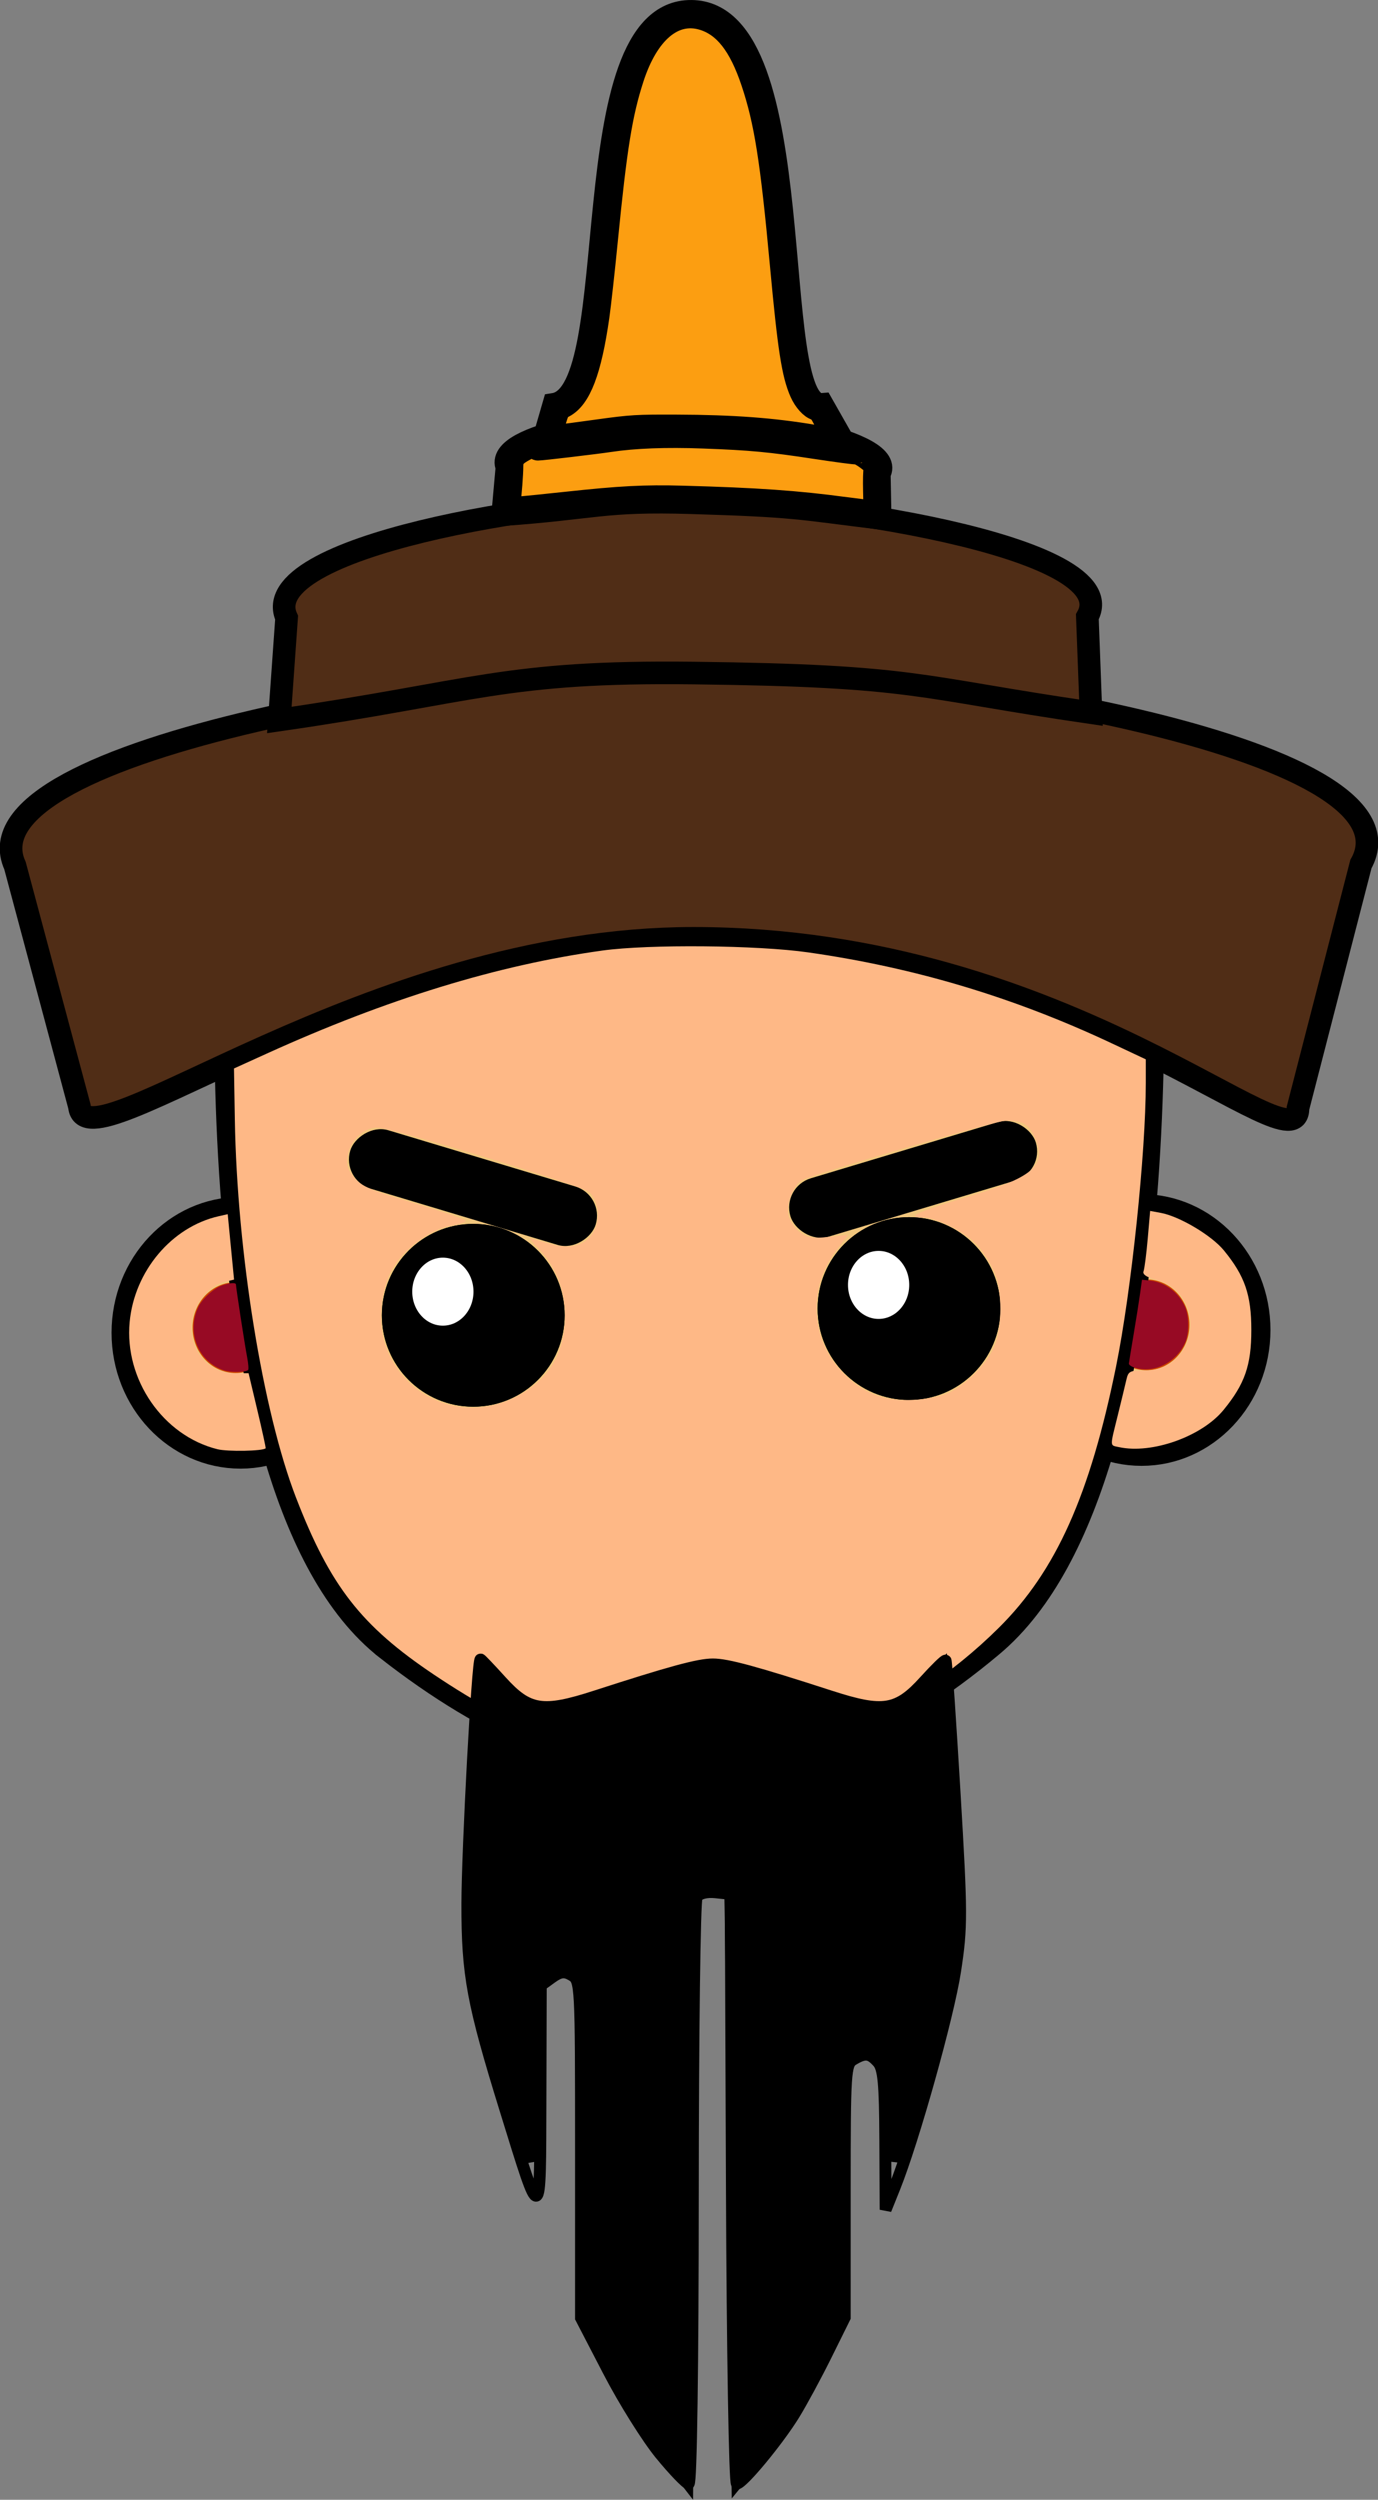 <?xml version="1.0" encoding="UTF-8" standalone="no"?>
<!-- Created with Inkscape (http://www.inkscape.org/) -->

<svg
   width="112.942mm"
   height="204.859mm"
   viewBox="0 0 112.942 204.859"
   version="1.1"
   id="svg1"
   xml:space="preserve"
   inkscape:version="1.3.2 (091e20e, 2023-11-25)"
   sodipodi:docname="noMus.svg"
   inkscape:export-filename="genghis.png"
   inkscape:export-xdpi="72.571426"
   inkscape:export-ydpi="72.571426"
   xmlns:inkscape="http://www.inkscape.org/namespaces/inkscape"
   xmlns:sodipodi="http://sodipodi.sourceforge.net/DTD/sodipodi-0.dtd"
   xmlns="http://www.w3.org/2000/svg"
   xmlns:svg="http://www.w3.org/2000/svg"><rect x="0" y="0" width="112.942" height="204.859" fill="#808080" stroke="none"/><sodipodi:namedview
     id="namedview1"
     pagecolor="#ffffff"
     bordercolor="#000000"
     borderopacity="0.25"
     inkscape:showpageshadow="2"
     inkscape:pageopacity="0.0"
     inkscape:pagecheckerboard="0"
     inkscape:deskcolor="#d1d1d1"
     inkscape:document-units="mm"
     inkscape:zoom="0.44184662"
     inkscape:cx="-259.1397"
     inkscape:cy="647.28344"
     inkscape:window-width="1440"
     inkscape:window-height="847"
     inkscape:window-x="0"
     inkscape:window-y="25"
     inkscape:window-maximized="0"
     inkscape:current-layer="g11"
     showgrid="true"><inkscape:grid
       id="grid23"
       units="mm"
       originx="-55.775"
       originy="-15.284"
       spacingx="1"
       spacingy="1"
       empcolor="#0099e5"
       empopacity="0.302"
       color="#0099e5"
       opacity="0.149"
       empspacing="5"
       dotted="false"
       gridanglex="30"
       gridanglez="30"
       visible="true" /></sodipodi:namedview><defs
     id="defs1" /><g
     inkscape:label="Layer 1"
     inkscape:groupmode="layer"
     id="layer1"
     transform="translate(-55.775,-15.284)"><g
       id="g11"
       transform="translate(2.156,-4.851)"><ellipse
         style="fill:#f1c67d;fill-opacity:1;stroke:#000000;stroke-width:1.852;stroke-dasharray:none;stroke-opacity:1"
         id="path31"
         cx="147.18"
         cy="129.129"
         rx="9.641"
         ry="10.208"
         inkscape:label="path31" /><ellipse
         style="fill:#ce4400;fill-opacity:1;stroke:#000000;stroke-width:0;stroke-dasharray:none;stroke-opacity:1"
         id="path32"
         cx="147.575"
         cy="128.706"
         rx="3.529"
         ry="3.72"
         inkscape:label="path32" /><ellipse
         style="fill:#f1c67d;fill-opacity:1;stroke:#000000;stroke-width:1.852;stroke-dasharray:none;stroke-opacity:1"
         id="ellipse32"
         cx="-73.329"
         cy="129.357"
         rx="9.641"
         ry="10.208"
         inkscape:label="path31"
         transform="scale(-1,1)" /><ellipse
         style="fill:#ce4400;fill-opacity:1;stroke:#000000;stroke-width:0;stroke-dasharray:none;stroke-opacity:1"
         id="ellipse33"
         cx="-72.934"
         cy="128.935"
         rx="3.529"
         ry="3.72"
         inkscape:label="path32"
         transform="scale(-1,1)" /><path
         style="fill:#f1c67d;fill-opacity:1;stroke:#000000;stroke-width:1.852;stroke-dasharray:none;stroke-opacity:1"
         d="m 85.302,155.252 c 16.913,13.242 32.877,13.803 49.65,-0.277 16.773,-14.079 12.735,-65.164 12.735,-65.164 H 72.567 c 0,0 -4.178,52.198 12.735,65.44 z"
         id="path27"
         sodipodi:nodetypes="zzccz"
         inkscape:highlight-color="#ffffff" /><path
         style="fill:#502d16;stroke:#000000;stroke-width:1.852;stroke-dasharray:none;stroke-opacity:1"
         d="m 60.131,110.821 c 0.483,5.162 23.555,-13.786 50.316,-13.79 30.893,-0.004 49.56,19.251 49.557,13.915 l 5.157,-20 c 5.491,-9.733 -35.988,-16.232 -54.834,-16.245 -17.028,-0.012 -59.934,6.572 -55.48,16.371 z"
         id="path23"
         sodipodi:nodetypes="csccscc" /><path
         style="fill:#502d16;stroke:#000000;stroke-width:1.852;stroke-dasharray:none;stroke-opacity:1"
         d="m 76.514,79.139 c 15.989,-2.301 18.411,-4.033 33.958,-3.848 18.378,0.218 18.208,1.16 32.563,3.25 l -0.296,-7.861 c 3.267,-5.791 -22.719,-9.657 -33.931,-9.665 -10.13,-0.007 -34.349,3.91 -31.699,9.74 z"
         id="path24"
         sodipodi:nodetypes="csccscc" /><path
         style="fill:#dcb42c;stroke:#000000;stroke-width:1.852;stroke-dasharray:none;stroke-opacity:1"
         d="m 94.818,62.316 c 7.619,-0.542 8.221,-1.202 15.45,-0.982 8.545,0.26 8.598,0.428 15.491,1.278 l -0.07,-3.658 c 1.569,-2.665 -10.482,-4.687 -15.696,-4.787 -4.711,-0.09 -16.008,1.522 -14.826,4.256 z"
         id="path25"
         sodipodi:nodetypes="csccscc"
         inkscape:transform-center-x="0.064323573"
         inkscape:transform-center-y="0.24152185" /><path
         style="fill:#dcb42c;stroke:#000000;stroke-width:1.852;stroke-dasharray:none;stroke-opacity:1"
         d="m 98.09,56.451 c 6.13,-0.542 6.615,-1.203 12.432,-0.982 6.876,0.26 6.918,0.428 12.465,1.279 l -1.975,-3.477 c -4.636,0.372 -0.654,-32.128 -10.725,-32.209 -9.96,-0.08 -5.255,31.261 -11.275,32.209 z"
         id="path26"
         sodipodi:nodetypes="csccscc"
         inkscape:transform-center-x="0.051777433"
         inkscape:transform-center-y="0.24169127" /><circle
         style="fill:#000000;fill-opacity:1;stroke:#000000;stroke-width:0.572;stroke-dasharray:none;stroke-opacity:1"
         id="path28"
         cx="92.408"
         cy="127.925"
         r="7.204" /><circle
         style="fill:#000000;fill-opacity:1;stroke:#000000;stroke-width:0.572;stroke-dasharray:none;stroke-opacity:1"
         id="circle29"
         cx="92.408"
         cy="127.925"
         r="7.204" /><ellipse
         style="fill:#ffffff;fill-opacity:1;stroke:#000000;stroke-width:0.794;stroke-dasharray:none;stroke-opacity:1"
         id="path29"
         cx="89.917"
         cy="125.987"
         rx="2.907"
         ry="3.184" /><circle
         style="fill:#000000;fill-opacity:1;stroke:#000000;stroke-width:0.572;stroke-dasharray:none;stroke-opacity:1"
         id="circle30"
         cx="128.123"
         cy="127.372"
         r="7.204" /><circle
         style="fill:#000000;fill-opacity:1;stroke:#000000;stroke-width:0.572;stroke-dasharray:none;stroke-opacity:1"
         id="circle31"
         cx="128.123"
         cy="127.372"
         r="7.204" /><ellipse
         style="fill:#ffffff;fill-opacity:1;stroke:#000000;stroke-width:0.794;stroke-dasharray:none;stroke-opacity:1"
         id="ellipse31"
         cx="125.631"
         cy="125.434"
         rx="2.907"
         ry="3.184" /><rect
         style="fill:#000000;fill-opacity:1;stroke:#000000;stroke-width:0;stroke-dasharray:none;stroke-opacity:1"
         id="rect33"
         width="21"
         height="5"
         x="78.912"
         y="146.318"
         ry="2.5"
         transform="rotate(-16.727)" /><rect
         style="fill:#000000;fill-opacity:1;stroke:#000000;stroke-width:0;stroke-dasharray:none;stroke-opacity:1"
         id="rect34"
         width="21"
         height="5"
         x="-132.746"
         y="83.358"
         ry="2.5"
         transform="matrix(-0.958,-0.288,-0.288,0.958,0,0)" /><path
         style="fill:#feb886;fill-opacity:1;stroke:#000000;stroke-width:0;stroke-dasharray:none;stroke-opacity:1"
         d="m 107.824,164.7 c -6.159,-0.543 -11.842,-2.774 -18.614,-7.31 -5.989,-4.011 -8.526,-7.265 -11.334,-14.536 -2.72,-7.044 -4.829,-20.077 -5.009,-30.965 l -0.07,-4.192 2.694,-1.223 c 9.851,-4.473 18.92,-7.256 27.511,-8.442 3.819,-0.527 12.673,-0.446 16.875,0.154 8.729,1.247 16.846,3.68 24.866,7.452 l 2.787,1.311 v 1.92 c 0,5.747 -1.186,17.072 -2.433,23.231 -2.137,10.555 -4.926,16.778 -9.601,21.421 -7.759,7.706 -18.382,11.997 -27.673,11.178 z M 95.84,134.649 c 2.721,-1.359 4.078,-3.566 4.096,-6.657 0.012,-2.071 -0.757,-4.063 -2.109,-5.459 -0.491,-0.507 -0.835,-0.92 -0.765,-0.919 0.07,0.002 0.758,0.195 1.53,0.429 1.801,0.546 3.092,0.18 3.732,-1.057 0.53,-1.025 0.34,-2.484 -0.412,-3.164 -0.594,-0.538 -16.202,-5.286 -17.376,-5.286 -1.095,0 -2.223,1.067 -2.417,2.285 -0.128,0.806 -0.018,1.177 0.548,1.85 0.595,0.707 1.393,1.042 4.976,2.092 2.347,0.688 4.214,1.338 4.148,1.445 -0.066,0.107 -0.618,0.274 -1.226,0.372 -1.567,0.251 -3.712,1.793 -4.68,3.367 -1.092,1.774 -1.357,4.68 -0.607,6.644 1.637,4.288 6.423,6.127 10.561,4.059 z m 35.576,-0.381 c 1.434,-0.697 3.035,-2.314 3.665,-3.7 0.707,-1.558 0.712,-4.72 0.008,-6.263 -0.284,-0.624 -0.859,-1.539 -1.277,-2.034 -0.917,-1.086 -3.372,-2.362 -4.546,-2.362 -1.488,0 -0.462,-0.468 3.799,-1.733 5.43,-1.612 6.503,-2.644 5.257,-5.053 -0.469,-0.907 -0.945,-1.155 -2.216,-1.155 -0.845,0 -15.67,4.32 -16.75,4.881 -0.706,0.366 -1.305,1.893 -1.121,2.854 0.083,0.432 0.486,1.052 0.896,1.377 0.631,0.5 0.995,0.565 2.371,0.424 l 1.625,-0.167 -0.976,1.278 c -2.238,2.932 -2.135,6.984 0.246,9.689 1.676,1.904 3.499,2.685 5.988,2.566 1.146,-0.055 2.427,-0.309 3.029,-0.602 z"
         id="path34" /><path
         style="fill:#feb886;fill-opacity:1;stroke:#000000;stroke-width:0;stroke-dasharray:none;stroke-opacity:1"
         d="m 145.333,138.728 c -0.766,-0.167 -0.758,0.053 -0.101,-2.605 0.295,-1.196 0.614,-2.514 0.708,-2.929 0.154,-0.678 0.295,-0.752 1.401,-0.736 4.519,0.068 5.337,-6.287 0.96,-7.466 -0.719,-0.194 -1.051,-0.426 -0.958,-0.669 0.079,-0.205 0.233,-1.403 0.343,-2.663 l 0.2,-2.29 0.886,0.165 c 1.529,0.284 4.156,1.848 5.159,3.073 1.714,2.092 2.248,3.639 2.248,6.519 0,2.893 -0.533,4.427 -2.279,6.557 -1.784,2.177 -5.876,3.631 -8.567,3.044 z"
         id="path35" /><path
         style="fill:#feb886;fill-opacity:1;stroke:#000000;stroke-width:0;stroke-dasharray:none;stroke-opacity:1"
         d="m 71.441,138.9 c -4.458,-1.106 -7.636,-5.708 -7.196,-10.422 0.39,-4.173 3.445,-7.802 7.303,-8.674 l 0.735,-0.166 0.26,2.681 0.26,2.681 -0.711,0.163 c -0.949,0.218 -1.816,0.967 -2.378,2.053 -1.266,2.448 0.433,5.457 3.082,5.457 h 1.197 l 0.724,3.049 c 0.398,1.677 0.702,3.072 0.674,3.101 -0.224,0.233 -3.095,0.289 -3.949,0.077 z"
         id="path36" /><path
         style="fill:#970a24;fill-opacity:1;stroke:#000000;stroke-width:0;stroke-dasharray:none;stroke-opacity:1"
         d="m 72.003,132.444 c -2.123,-0.691 -3.115,-3.099 -2.136,-5.183 0.316,-0.673 1.279,-1.553 1.947,-1.781 0.662,-0.226 1.145,-0.255 1.145,-0.069 0,0.245 0.724,4.953 0.911,5.919 0.103,0.535 0.141,1.02 0.084,1.077 -0.191,0.191 -1.408,0.215 -1.951,0.038 z"
         id="path37" /><path
         style="fill:#970a24;fill-opacity:1;stroke:#000000;stroke-width:0;stroke-dasharray:none;stroke-opacity:1"
         d="m 146.616,132.212 c -0.29,-0.093 -0.482,-0.23 -0.473,-0.334 0.009,-0.097 0.183,-1.167 0.387,-2.377 0.204,-1.21 0.442,-2.716 0.529,-3.346 l 0.158,-1.145 0.63,0.065 c 1.249,0.129 2.359,0.954 2.896,2.152 0.348,0.778 0.348,2.182 0,2.959 -0.729,1.627 -2.567,2.529 -4.127,2.026 z"
         id="path38" /><path
         style="fill:#fc9e11;fill-opacity:1;stroke:#000000;stroke-width:1.852;stroke-dasharray:none;stroke-opacity:1"
         d="m 120.386,55.88 c -3.408,-0.58 -6.704,-0.825 -11.324,-0.842 -3.264,-0.012 -3.665,0.012 -6.346,0.38 -3.924,0.539 -3.92,0.538 -3.917,0.371 0.002,-0.079 0.132,-0.585 0.289,-1.125 0.258,-0.884 0.331,-1.005 0.732,-1.21 1.328,-0.682 2.184,-2.922 2.822,-7.389 0.137,-0.958 0.447,-3.758 0.69,-6.222 0.75,-7.614 1.199,-10.407 2.143,-13.314 1.212,-3.732 3.341,-5.544 5.706,-4.857 1.805,0.525 3.075,2.134 4.096,5.187 1.076,3.22 1.575,6.372 2.369,14.976 0.633,6.856 0.96,8.974 1.617,10.452 0.308,0.694 0.834,1.276 1.245,1.38 0.156,0.039 0.382,0.288 0.533,0.589 0.144,0.286 0.435,0.815 0.645,1.174 l 0.383,0.653 -0.345,-0.015 c -0.19,-0.008 -0.793,-0.091 -1.34,-0.184 z"
         id="path39" /><path
         style="fill:#fc9e11;fill-opacity:1;stroke:#000000;stroke-width:1.852;stroke-dasharray:none;stroke-opacity:1"
         d="m 122.936,61.798 c -4.031,-0.541 -7.266,-0.767 -13.377,-0.936 -3.104,-0.086 -5.092,0.018 -9.565,0.501 -1.515,0.163 -3.194,0.335 -3.732,0.381 l -0.977,0.084 0.07,-0.478 c 0.097,-0.66 0.23,-2.421 0.227,-2.993 -0.004,-0.651 0.204,-0.92 1.071,-1.381 0.853,-0.455 0.898,-0.465 0.898,-0.211 0,0.103 0.07,0.187 0.156,0.187 0.322,-1.59e-4 4.685,-0.516 5.88,-0.696 2.047,-0.307 4.608,-0.404 7.679,-0.29 3.921,0.146 5.453,0.289 9.227,0.864 1.771,0.27 3.26,0.465 3.31,0.434 0.136,-0.084 1.185,0.613 1.413,0.939 0.109,0.155 0.159,0.343 0.113,0.417 -0.047,0.074 -0.068,0.877 -0.046,1.784 l 0.039,1.649 -0.353,-0.015 c -0.194,-0.008 -1.109,-0.116 -2.033,-0.24 z"
         id="path40" /><path
         style="fill:none;fill-opacity:1;stroke:#000000;stroke-width:0.974;stroke-dasharray:none;stroke-opacity:1"
         d="m 107.754,221.257 c -1.085,-1.324 -2.995,-4.377 -4.244,-6.786 l -2.271,-4.379 v -13.824 c 0,-13.559 -0.015,-13.832 -0.757,-14.271 -0.589,-0.348 -0.955,-0.304 -1.649,0.197 l -0.891,0.645 -0.026,9.191 c -0.03,10.562 0.082,10.519 -2.833,1.103 -2.742,-8.856 -3.167,-11.144 -3.158,-16.984 0.007,-4.481 0.845,-20.017 1.08,-20.017 0.043,0 0.806,0.803 1.695,1.785 2.222,2.452 3.396,2.641 7.717,1.242 6.15,-1.992 8.466,-2.622 9.63,-2.622 1.164,0 3.479,0.63 9.63,2.622 4.324,1.4 5.495,1.211 7.723,-1.249 0.893,-0.986 1.667,-1.743 1.721,-1.684 0.053,0.06 0.384,4.931 0.736,10.827 0.593,9.96 0.597,10.994 0.044,14.604 -0.566,3.701 -3.421,13.9 -4.971,17.757 l -0.726,1.808 -0.026,-5.734 c -0.021,-4.646 -0.135,-5.854 -0.602,-6.369 -0.675,-0.745 -1.05,-0.786 -2.013,-0.217 -0.672,0.397 -0.709,0.95 -0.709,10.783 v 10.364 l -1.518,3.067 c -0.835,1.687 -2.024,3.886 -2.641,4.887 -1.32,2.141 -4.231,5.661 -4.68,5.661 -0.172,0 -0.356,-10.873 -0.408,-24.162 l -0.095,-24.162 -1.244,-0.131 c -0.748,-0.079 -1.366,0.082 -1.551,0.404 -0.169,0.295 -0.31,11.226 -0.313,24.293 -0.004,14.114 -0.142,23.758 -0.341,23.758 -0.185,0 -1.223,-1.083 -2.309,-2.406 z"
         id="path41" /><path
         style="fill:#000000;fill-opacity:1;stroke:#000000;stroke-width:1.925;stroke-dasharray:none;stroke-opacity:1"
         d="m 107.988,220.279 c -0.822,-1.062 -2.471,-3.692 -3.664,-5.845 l -2.169,-3.913 -0.183,-13.991 c -0.144,-11.034 -0.289,-14.132 -0.686,-14.659 -0.633,-0.842 -2.2,-0.86 -3.262,-0.038 -0.789,0.61 -0.815,0.853 -0.831,7.987 l -0.017,7.357 -0.719,-2.022 c -1.365,-3.837 -3.273,-11.332 -3.65,-14.338 -0.359,-2.865 0.051,-18.28 0.579,-21.78 l 0.202,-1.34 1.445,1.441 c 1.257,1.253 1.688,1.441 3.305,1.441 1.034,0 4.231,-0.718 7.204,-1.618 2.939,-0.89 5.867,-1.618 6.505,-1.618 0.638,0 3.565,0.728 6.505,1.618 2.973,0.9 6.17,1.618 7.204,1.618 1.616,0 2.048,-0.188 3.3,-1.437 l 1.441,-1.437 0.202,1.74 c 0.493,4.259 1.026,16.89 0.821,19.495 -0.242,3.096 -0.973,6.302 -3.097,13.585 l -1.356,4.65 -0.238,-4.027 c -0.207,-3.507 -0.344,-4.122 -1.059,-4.761 -0.517,-0.462 -1.107,-0.639 -1.594,-0.479 -1.84,0.607 -1.86,0.724 -2.055,12.01 l -0.183,10.601 -2.081,3.873 c -1.145,2.13 -2.813,4.764 -3.706,5.854 l -1.625,1.982 -0.27,-23.647 c -0.149,-13.006 -0.294,-23.677 -0.323,-23.712 -0.029,-0.036 -0.63,-0.182 -1.335,-0.326 -0.859,-0.175 -1.517,-0.07 -1.992,0.317 -0.684,0.557 -0.717,1.437 -0.916,23.964 l -0.206,23.386 z"
         id="path43" /></g></g></svg>

